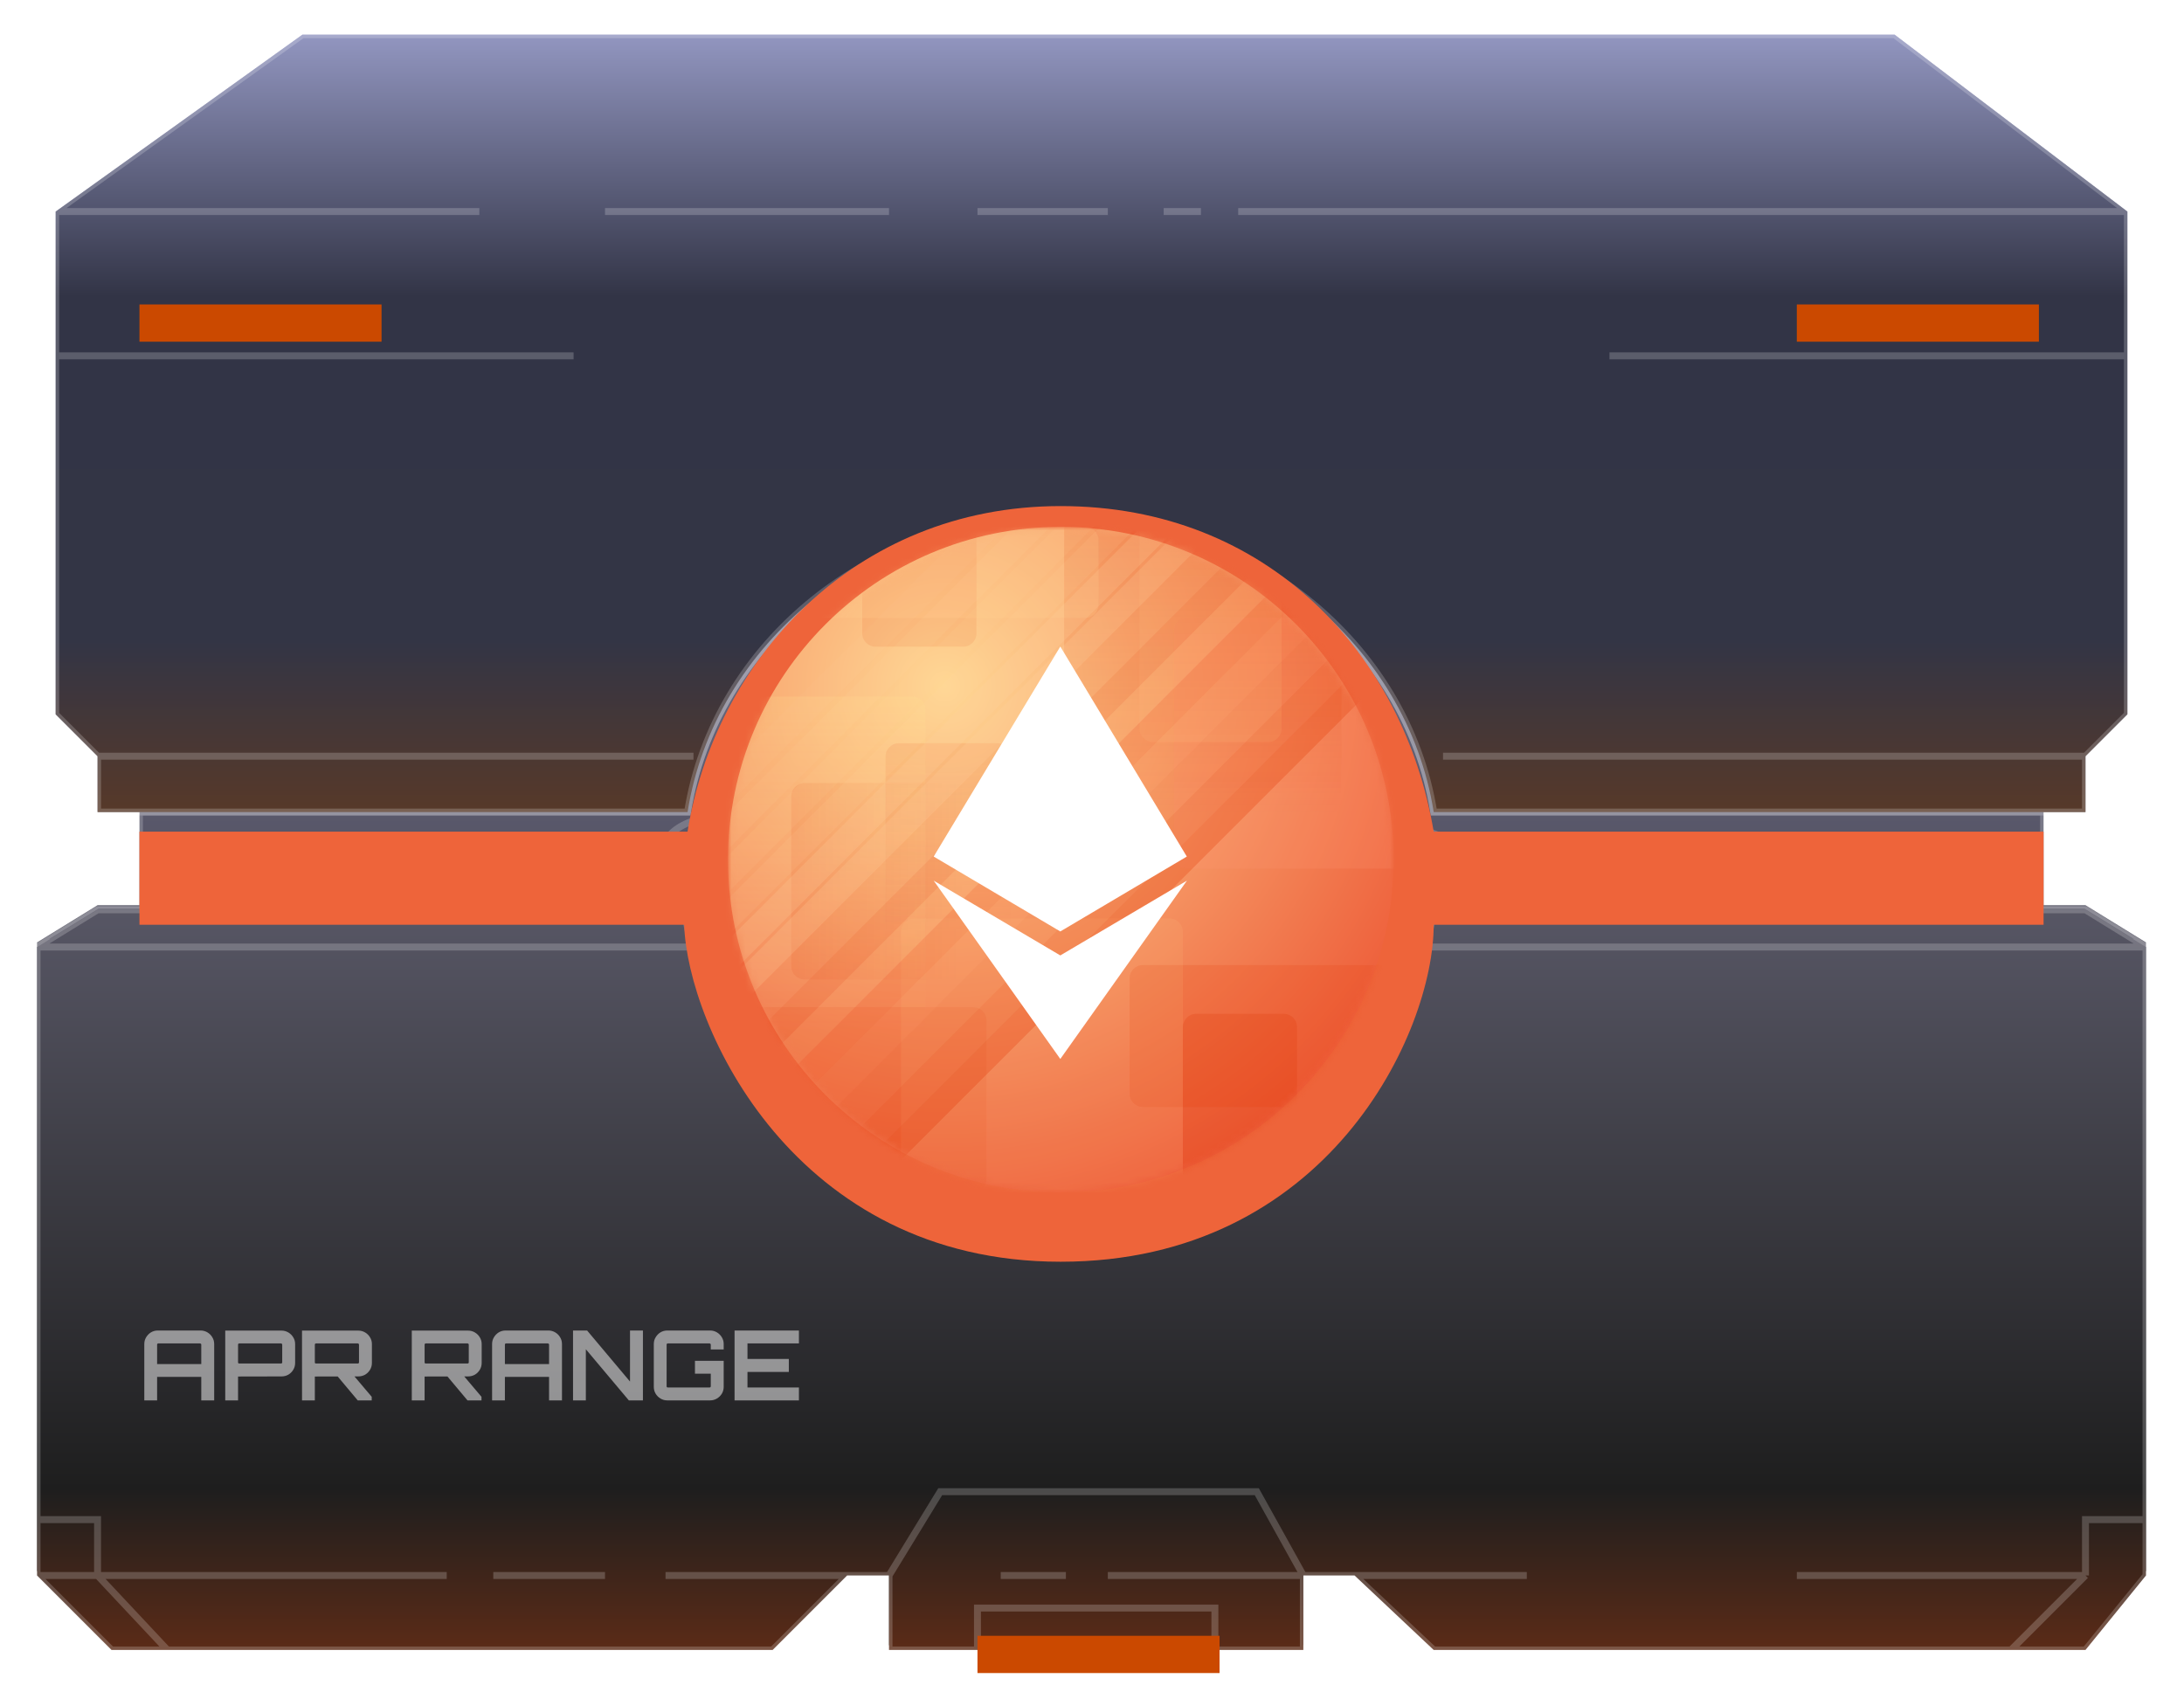 <svg width="315" height="243" viewBox="0 0 315 243" fill="none" xmlns="http://www.w3.org/2000/svg">
<g filter="url(#filter0_d_1_60)">
<path d="M8.029 26.516L43.617 1H156.424H159.781H273.259L306.833 26.516V47.331V99.035L300.79 105.078V113.135H294.746V126.565H300.79L309.519 131.937V166.853V173.568V214.527V222.585L300.79 233.329H290.046H206.784L195.369 222.585H187.983V233.329H175.225H140.98H128.222V222.585H122.179L111.435 233.329H24.144H16.087L5.343 222.585V214.527V131.937L14.072 126.565H20.115V113.135H14.072V105.078L8.029 99.035V47.331V26.516Z" fill="url(#paint0_linear_1_60)"/>
<path d="M8.029 26.516L43.617 1H156.424H159.781H273.259L306.833 26.516M8.029 26.516H69.133M8.029 26.516V47.331M14.072 105.078L8.029 99.035V47.331M14.072 105.078V113.135H20.115M14.072 105.078H100.02M300.79 105.078L306.833 99.035V47.331M300.79 105.078V113.135H294.746M300.79 105.078H208.127M306.833 26.516H178.582M306.833 26.516V47.331M87.262 26.516H128.222M140.98 26.516H159.781M167.839 26.516H173.21M8.029 47.331H306.833M294.746 113.135V126.565M294.746 113.135H206.784C202.925 88.824 180.304 70.161 152.976 70.161C125.647 70.161 103.026 88.824 99.168 113.135H20.115M294.746 126.565H300.79L309.519 131.937M294.746 126.565H206.784C202.925 150.876 180.304 170.882 152.976 170.882C125.647 170.882 102.536 150.876 98.677 126.565H20.115M20.115 126.565V113.135M20.115 126.565H14.072L5.343 131.937M5.343 131.937V222.585M5.343 131.937H100.02M5.343 222.585L16.087 233.329H24.144M5.343 222.585H64.432M122.179 222.585L111.435 233.329H24.144M122.179 222.585H128.222M122.179 222.585H95.991M128.222 222.585L135.608 210.499H181.268L187.983 222.585M128.222 222.585V233.329H140.98M187.983 222.585H195.369M187.983 222.585V233.329H175.225M187.983 222.585H159.781M195.369 222.585L206.784 233.329H290.046M195.369 222.585H220.213M309.519 131.937V166.853V173.568V214.527M309.519 131.937H204.769M4 214.527H14.072V222.585L24.144 233.329M309.519 214.527V222.585L300.79 233.329H290.046M309.519 214.527H300.79V222.585M300.79 222.585L290.046 233.329M300.79 222.585H259.159M71.147 222.585H87.262M144.337 222.585H153.738M140.98 233.329V227.285H175.225V233.329M140.98 233.329H175.225" stroke="white" stroke-opacity="0.2"/>
<path d="M14.072 127.236H20.115H98.677C98.966 129.053 99.362 130.845 99.859 132.608C106.014 154.426 127.69 171.553 152.976 171.553C178.262 171.553 199.518 154.426 205.61 132.608C206.102 130.845 206.495 129.053 206.784 127.236H294.746H300.79L309.519 132.608V167.524V174.239V215.198V223.256L300.79 234H290.046H206.784L195.369 223.256H187.983V234H175.225H140.98H128.222V223.256H122.179L111.435 234H24.144H16.087L5.343 223.256V215.198V132.608L14.072 127.236Z" fill="url(#paint1_linear_1_60)"/>
<path d="M5.343 132.608L14.072 127.236H20.115H98.677C102.536 151.548 125.647 171.553 152.976 171.553C180.304 171.553 202.925 151.548 206.784 127.236H294.746H300.79L309.519 132.608M5.343 132.608V223.256M5.343 132.608H100.02M5.343 223.256L16.087 234H24.144M5.343 223.256H64.432M122.179 223.256L111.435 234H24.144M122.179 223.256H128.222M122.179 223.256H95.991M128.222 223.256L135.608 211.17H181.268L187.983 223.256M128.222 223.256V234H140.98M187.983 223.256H195.369M187.983 223.256V234H175.225M187.983 223.256H159.781M195.369 223.256L206.784 234H290.046M195.369 223.256H220.213M309.519 132.608V167.524V174.239V215.198M309.519 132.608H204.769M4 215.198H14.072V223.256L24.144 234M309.519 215.198V223.256L300.79 234H290.046M309.519 215.198H300.79V223.256M300.79 223.256L290.046 234M300.79 223.256H259.159M71.147 223.256H87.262M144.337 223.256H153.738M140.98 234V227.956H175.225V234M140.98 234H175.225" stroke="white" stroke-opacity="0.2"/>
<path d="M43.618 1L8.03 26.516V47.331V99.035L14.073 105.078V113.135H20.117H99.169C103.028 88.824 125.649 70.161 152.977 70.161C180.305 70.161 202.926 88.824 206.785 113.135H294.748H300.791V105.078L306.834 99.035V47.331V26.516L273.261 1H159.782H156.425H43.618Z" fill="url(#paint2_linear_1_60)"/>
<path d="M8.03 26.516L43.618 1H156.425H159.782H273.261L306.834 26.516M8.03 26.516H69.134M8.03 26.516V47.331M14.073 105.078L8.03 99.035V47.331M14.073 105.078V113.135H20.117H99.169C103.028 88.824 125.649 70.161 152.977 70.161C180.305 70.161 202.926 88.824 206.785 113.135H294.748H300.791V105.078M14.073 105.078H100.022M300.791 105.078L306.834 99.035V47.331M300.791 105.078H208.128M306.834 26.516H178.584M306.834 26.516V47.331M87.264 26.516H128.223M140.981 26.516H159.782M167.84 26.516H173.212M8.03 47.331H82.731M306.834 47.331H232.133" stroke="white" stroke-opacity="0.2"/>
<path d="M105.486 113.807C105.205 115.784 105.059 117.801 105.059 119.85C105.059 121.438 105.316 124.551 105.316 124.551M105.486 113.807C108.614 91.818 128.576 74.862 152.734 74.862C177.381 74.862 197.661 92.513 200.151 115.15M105.486 113.807C102.658 113.359 95.32 114.479 95.32 119.85C95.32 125.222 106.659 124.551 105.316 124.551M105.316 124.551C107.807 147.188 128.086 164.839 152.734 164.839C177.137 164.839 197.258 147.536 200.072 125.222M200.151 115.15C200.321 116.695 200.408 118.263 200.408 119.85C200.408 121.668 200.294 123.461 200.072 125.222M200.151 115.15C203.481 115.15 210.141 116.09 210.141 119.85C210.141 123.611 203.428 124.998 200.072 125.222" stroke="white" stroke-opacity="0.2"/>
<g filter="url(#filter1_i_1_60)">
<path d="M294.745 125.393V111.963H206.783C202.5 86.5 183 65 152.974 65C122.949 65 103.025 87.652 99.166 111.963H20.114V125.393H98.676C99.166 140 114.5 174 152.974 174C191.449 174 206.783 141 206.783 125.393H294.745Z" fill="#EE643A"/>
</g>
<mask id="mask0_1_60" style="mask-type:luminance" maskUnits="userSpaceOnUse" x="105" y="72" width="96" height="96">
<path d="M201 72H105V168H201V72Z" fill="white"/>
</mask>
<g mask="url(#mask0_1_60)">
<path d="M153 168C179.51 168 201 146.51 201 120C201 93.49 179.51 72 153 72C126.49 72 105 93.49 105 120C105 146.51 126.49 168 153 168Z" fill="url(#paint3_radial_1_60)"/>
<mask id="mask1_1_60" style="mask-type:alpha" maskUnits="userSpaceOnUse" x="105" y="72" width="96" height="96">
<path d="M153 168C179.51 168 201 146.51 201 120C201 93.49 179.51 72 153 72C126.49 72 105 93.49 105 120C105 146.51 126.49 168 153 168Z" fill="url(#paint4_radial_1_60)"/>
</mask>
<g mask="url(#mask1_1_60)">
<path opacity="0.2" d="M103.401 98.401C103.401 97.341 104.26 96.481 105.321 96.481H131.561C132.621 96.481 133.481 97.341 133.481 98.401V143.041C133.481 144.102 132.621 144.961 131.561 144.961H105.321C104.26 144.961 103.401 144.102 103.401 143.041V98.401Z" fill="url(#paint5_linear_1_60)"/>
<path opacity="0.2" d="M162.92 137.122C162.92 136.061 163.78 135.202 164.84 135.202H199.08C200.141 135.202 201 136.061 201 137.122V153.762C201 154.822 200.141 155.682 199.08 155.682H164.84C163.78 155.682 162.92 154.822 162.92 153.762V137.122Z" fill="#E74310"/>
<path opacity="0.2" d="M185.161 142.241C186.221 142.241 187.081 143.1 187.081 144.161V176.481C187.081 177.541 186.221 178.401 185.161 178.401H172.521C171.46 178.401 170.601 177.541 170.601 176.481V144.161C170.601 143.1 171.46 142.241 172.521 142.241H185.161Z" fill="#DF3600"/>
<path opacity="0.1" d="M143.881 103.201C144.941 103.201 145.801 104.06 145.801 105.121V130.881C145.801 131.941 144.941 132.801 143.881 132.801H129.641C128.58 132.801 127.721 131.941 127.721 130.881V105.121C127.721 104.06 128.58 103.201 129.641 103.201H143.881Z" fill="url(#paint6_linear_1_60)"/>
<path opacity="0.1" d="M114.12 110.881C114.12 109.821 114.98 108.961 116.04 108.961H139.4C140.461 108.961 141.32 109.821 141.32 110.881V135.361C141.32 136.421 140.461 137.281 139.4 137.281H116.04C114.98 137.281 114.12 136.421 114.12 135.361V110.881Z" fill="url(#paint7_linear_1_60)"/>
<path opacity="0.2" d="M201 85.122C202.061 85.122 202.92 85.981 202.92 87.042V119.362C202.92 120.422 202.061 121.282 201 121.282H171.24C170.18 121.282 169.32 120.422 169.32 119.362V87.042C169.32 85.981 170.18 85.122 171.24 85.122H201Z" fill="#FF9776"/>
<path opacity="0.2" d="M182.921 63.681C183.981 63.681 184.841 64.541 184.841 65.601V101.121C184.841 102.181 183.981 103.041 182.921 103.041H166.281C165.221 103.041 164.361 102.181 164.361 101.121V65.601C164.361 64.541 165.221 63.681 166.281 63.681H182.921Z" fill="#FFCA8C"/>
<path opacity="0.2" d="M191.56 70.081C192.621 70.081 193.48 70.941 193.48 72.001V111.521C193.48 112.582 192.621 113.441 191.56 113.441H155.4C154.34 113.441 153.48 112.582 153.48 111.521V72.001C153.48 70.941 154.34 70.081 155.4 70.081H191.56Z" fill="url(#paint8_linear_1_60)"/>
<path opacity="0.1" d="M138.92 58.881C139.981 58.881 140.84 59.741 140.84 60.801V87.361C140.84 88.421 139.981 89.281 138.92 89.281H126.28C125.22 89.281 124.36 88.421 124.36 87.361V60.801C124.36 59.741 125.22 58.881 126.28 58.881H138.92Z" fill="#DF3600"/>
<path opacity="0.1" d="M140.361 141.281C141.421 141.281 142.281 142.14 142.281 143.201V166.081C142.281 167.141 141.421 168.001 140.361 168.001H108.201C107.14 168.001 106.281 167.141 106.281 166.081L106.281 143.201C106.281 142.14 107.14 141.281 108.201 141.281H140.361Z" fill="#DF3600"/>
<path opacity="0.1" d="M168.681 128.481C169.741 128.481 170.601 129.341 170.601 130.401V166.081C170.601 167.141 169.741 168.001 168.681 168.001H131.881C130.82 168.001 129.961 167.141 129.961 166.081V130.401C129.961 129.341 130.82 128.481 131.881 128.481H168.681Z" fill="#FFD494"/>
<path opacity="0.2" d="M156.521 72.001C157.581 72.001 158.441 72.86 158.441 73.921V83.201C158.441 84.261 157.581 85.121 156.521 85.121H118.121C117.06 85.121 116.201 84.261 116.201 83.201V73.921C116.201 72.86 117.06 72.001 118.121 72.001L156.521 72.001Z" fill="#FFD494"/>
<path opacity="0.1" d="M126.24 167.066L198.146 95.161L195.68 92.695L123.774 164.6L126.24 167.066Z" fill="#DF3600"/>
<path opacity="0.1" d="M120.846 161.832L192.752 89.927L189.541 86.716L117.635 158.622L120.846 161.832Z" fill="#DF3600"/>
<path opacity="0.1" d="M117.811 158.477L189.717 86.572L186.506 83.361L114.601 155.267L117.811 158.477Z" fill="#F45C2C"/>
<path opacity="0.2" d="M114.931 154.958L186.837 83.052L184.194 80.41L112.289 152.315L114.931 154.958Z" fill="#F45C2C"/>
<path opacity="0.1" d="M112.283 152.309L184.188 80.403L181.546 77.761L109.64 149.666L112.283 152.309Z" fill="#FFBC6E"/>
<path opacity="0.1" d="M110.523 148.789L182.428 76.884L179.786 74.241L107.881 146.147L110.523 148.789Z" fill="#DF3600"/>
<path opacity="0.09" d="M102.043 127.669L158.741 70.971L156.099 68.328L99.401 125.026L102.043 127.669Z" fill="#FFD5A4"/>
<path opacity="0.08" d="M99.003 124.461L155.701 67.763L153.058 65.121L96.36 121.819L99.003 124.461Z" fill="#FFD5A4"/>
<path opacity="0.05" d="M96.283 120.782L152.981 64.084L150.338 61.442L93.64 118.14L96.283 120.782Z" fill="#FFD5A4"/>
<path opacity="0.2" d="M106.523 135.375L172.374 69.523L169.732 66.881L103.88 132.732L106.523 135.375Z" fill="#FFD5A4"/>
<path opacity="0.2" d="M108.283 139.536L174.134 73.684L171.492 71.042L105.64 136.893L108.283 139.536Z" fill="#FFD5A4"/>
<path opacity="0.1" d="M105.403 130.549L163.849 72.104L161.206 69.461L102.761 127.907L105.403 130.549Z" fill="#FFD5A4"/>
<path opacity="0.1" d="M126.134 167.12L198.04 95.214L192.768 89.942L120.862 161.848L126.134 167.12Z" fill="#DF3600"/>
<path opacity="0.1" d="M126.134 167.12L198.04 95.214L192.741 89.916L120.836 161.821L126.134 167.12Z" fill="#DF3600"/>
</g>
<path d="M152.929 130.358L134.667 119.554L152.929 89.259L171.175 119.554L152.929 130.358Z" fill="white"/>
<path d="M152.929 148.751L134.667 123.03L152.929 133.816L171.191 123.03L152.929 148.751Z" fill="white"/>
</g>
<g filter="url(#filter2_i_1_60)">
<rect x="140.982" y="227.957" width="34.916" height="5.372" fill="#CB4900"/>
</g>
<g filter="url(#filter3_i_1_60)">
<rect x="20.114" y="35.916" width="34.916" height="5.372" fill="#CB4900"/>
</g>
<g filter="url(#filter4_i_1_60)">
<rect x="259.157" y="35.916" width="34.916" height="5.372" fill="#CB4900"/>
</g>
</g>
<path opacity="0.5" d="M20.812 202V193.866C20.812 193.511 20.901 193.189 21.078 192.9C21.255 192.601 21.489 192.363 21.778 192.186C22.077 192.009 22.403 191.92 22.758 191.92H28.932C29.287 191.92 29.613 192.009 29.912 192.186C30.211 192.363 30.449 192.601 30.626 192.9C30.803 193.189 30.892 193.511 30.892 193.866V202H29.03V198.612H22.66V202H20.812ZM22.66 196.764H29.03V193.95C29.03 193.903 29.011 193.866 28.974 193.838C28.937 193.801 28.895 193.782 28.848 193.782H22.828C22.781 193.782 22.739 193.801 22.702 193.838C22.674 193.866 22.66 193.903 22.66 193.95V196.764ZM32.487 202V191.934H40.607C40.962 191.934 41.288 192.023 41.587 192.2C41.886 192.377 42.124 192.615 42.301 192.914C42.478 193.203 42.567 193.525 42.567 193.88V196.596C42.567 196.951 42.478 197.277 42.301 197.576C42.124 197.875 41.886 198.113 41.587 198.29C41.288 198.458 40.962 198.542 40.607 198.542L34.335 198.556V202H32.487ZM34.503 196.68H40.523C40.57 196.68 40.612 196.666 40.649 196.638C40.687 196.61 40.705 196.573 40.705 196.526V193.95C40.705 193.903 40.687 193.866 40.649 193.838C40.612 193.801 40.57 193.782 40.523 193.782H34.503C34.456 193.782 34.414 193.801 34.377 193.838C34.349 193.866 34.335 193.903 34.335 193.95V196.526C34.335 196.573 34.349 196.61 34.377 196.638C34.414 196.666 34.456 196.68 34.503 196.68ZM51.597 202L48.559 198.374H50.981L53.613 201.482V202H51.597ZM43.561 202V191.934H51.681C52.036 191.934 52.363 192.023 52.661 192.2C52.96 192.377 53.198 192.615 53.375 192.914C53.553 193.203 53.641 193.525 53.641 193.88V196.596C53.641 196.951 53.553 197.277 53.375 197.576C53.198 197.875 52.96 198.113 52.661 198.29C52.363 198.458 52.036 198.542 51.681 198.542L45.409 198.556V202H43.561ZM45.577 196.68H51.597C51.644 196.68 51.686 196.666 51.723 196.638C51.761 196.61 51.779 196.573 51.779 196.526V193.95C51.779 193.903 51.761 193.866 51.723 193.838C51.686 193.801 51.644 193.782 51.597 193.782H45.577C45.531 193.782 45.489 193.801 45.451 193.838C45.423 193.866 45.409 193.903 45.409 193.95V196.526C45.409 196.573 45.423 196.61 45.451 196.638C45.489 196.666 45.531 196.68 45.577 196.68ZM67.429 202L64.391 198.374H66.813L69.445 201.482V202H67.429ZM59.393 202V191.934H67.513C67.868 191.934 68.195 192.023 68.493 192.2C68.792 192.377 69.03 192.615 69.207 192.914C69.385 193.203 69.473 193.525 69.473 193.88V196.596C69.473 196.951 69.385 197.277 69.207 197.576C69.03 197.875 68.792 198.113 68.493 198.29C68.195 198.458 67.868 198.542 67.513 198.542L61.241 198.556V202H59.393ZM61.409 196.68H67.429C67.476 196.68 67.518 196.666 67.555 196.638C67.593 196.61 67.611 196.573 67.611 196.526V193.95C67.611 193.903 67.593 193.866 67.555 193.838C67.518 193.801 67.476 193.782 67.429 193.782H61.409C61.363 193.782 61.321 193.801 61.283 193.838C61.255 193.866 61.241 193.903 61.241 193.95V196.526C61.241 196.573 61.255 196.61 61.283 196.638C61.321 196.666 61.363 196.68 61.409 196.68ZM70.974 202V193.866C70.974 193.511 71.063 193.189 71.24 192.9C71.417 192.601 71.651 192.363 71.94 192.186C72.239 192.009 72.565 191.92 72.92 191.92H79.094C79.449 191.92 79.775 192.009 80.074 192.186C80.373 192.363 80.611 192.601 80.788 192.9C80.965 193.189 81.054 193.511 81.054 193.866V202H79.192V198.612H72.822V202H70.974ZM72.822 196.764H79.192V193.95C79.192 193.903 79.173 193.866 79.136 193.838C79.099 193.801 79.057 193.782 79.01 193.782H72.99C72.943 193.782 72.901 193.801 72.864 193.838C72.836 193.866 72.822 193.903 72.822 193.95V196.764ZM82.649 202V191.92H84.679L90.867 199.284V191.92H92.729V202H90.699L84.497 194.622V202H82.649ZM96.244 202C95.889 202 95.562 201.911 95.264 201.734C94.974 201.557 94.741 201.323 94.564 201.034C94.386 200.735 94.298 200.409 94.298 200.054V193.866C94.298 193.511 94.386 193.189 94.564 192.9C94.741 192.601 94.974 192.363 95.264 192.186C95.562 192.009 95.889 191.92 96.244 191.92H102.418C102.772 191.92 103.099 192.009 103.398 192.186C103.696 192.363 103.934 192.601 104.112 192.9C104.289 193.189 104.378 193.511 104.378 193.866V194.65H102.516V193.95C102.516 193.903 102.497 193.866 102.46 193.838C102.422 193.801 102.38 193.782 102.334 193.782H96.314C96.267 193.782 96.225 193.801 96.188 193.838C96.16 193.866 96.146 193.903 96.146 193.95V199.97C96.146 200.017 96.16 200.059 96.188 200.096C96.225 200.124 96.267 200.138 96.314 200.138H102.334C102.38 200.138 102.422 200.124 102.46 200.096C102.497 200.059 102.516 200.017 102.516 199.97V198.15H100.234V196.288H104.378V200.054C104.378 200.409 104.289 200.735 104.112 201.034C103.934 201.323 103.696 201.557 103.398 201.734C103.099 201.911 102.772 202 102.418 202H96.244ZM105.947 202V191.92H115.229V193.782H107.809V196.022H113.773V197.898H107.809V200.138H115.229V202H105.947Z" fill="white"/>
<defs>
<filter id="filter0_d_1_60" x="0" y="0.5" width="314.019" height="242" filterUnits="userSpaceOnUse" color-interpolation-filters="sRGB">
<feFlood flood-opacity="0" result="BackgroundImageFix"/>
<feColorMatrix in="SourceAlpha" type="matrix" values="0 0 0 0 0 0 0 0 0 0 0 0 0 0 0 0 0 0 127 0" result="hardAlpha"/>
<feOffset dy="4"/>
<feGaussianBlur stdDeviation="2"/>
<feComposite in2="hardAlpha" operator="out"/>
<feColorMatrix type="matrix" values="0 0 0 0 0 0 0 0 0 0 0 0 0 0 0 0 0 0 0.25 0"/>
<feBlend mode="normal" in2="BackgroundImageFix" result="effect1_dropShadow_1_60"/>
<feBlend mode="normal" in="SourceGraphic" in2="effect1_dropShadow_1_60" result="shape"/>
</filter>
<filter id="filter1_i_1_60" x="20.114" y="65" width="274.631" height="113" filterUnits="userSpaceOnUse" color-interpolation-filters="sRGB">
<feFlood flood-opacity="0" result="BackgroundImageFix"/>
<feBlend mode="normal" in="SourceGraphic" in2="BackgroundImageFix" result="shape"/>
<feColorMatrix in="SourceAlpha" type="matrix" values="0 0 0 0 0 0 0 0 0 0 0 0 0 0 0 0 0 0 127 0" result="hardAlpha"/>
<feOffset dy="4"/>
<feGaussianBlur stdDeviation="2"/>
<feComposite in2="hardAlpha" operator="arithmetic" k2="-1" k3="1"/>
<feColorMatrix type="matrix" values="0 0 0 0 0 0 0 0 0 0 0 0 0 0 0 0 0 0 0.25 0"/>
<feBlend mode="normal" in2="shape" result="effect1_innerShadow_1_60"/>
</filter>
<filter id="filter2_i_1_60" x="140.982" y="227.957" width="34.916" height="9.372" filterUnits="userSpaceOnUse" color-interpolation-filters="sRGB">
<feFlood flood-opacity="0" result="BackgroundImageFix"/>
<feBlend mode="normal" in="SourceGraphic" in2="BackgroundImageFix" result="shape"/>
<feColorMatrix in="SourceAlpha" type="matrix" values="0 0 0 0 0 0 0 0 0 0 0 0 0 0 0 0 0 0 127 0" result="hardAlpha"/>
<feOffset dy="4"/>
<feGaussianBlur stdDeviation="2"/>
<feComposite in2="hardAlpha" operator="arithmetic" k2="-1" k3="1"/>
<feColorMatrix type="matrix" values="0 0 0 0 0 0 0 0 0 0 0 0 0 0 0 0 0 0 0.25 0"/>
<feBlend mode="normal" in2="shape" result="effect1_innerShadow_1_60"/>
</filter>
<filter id="filter3_i_1_60" x="20.114" y="35.916" width="34.916" height="9.372" filterUnits="userSpaceOnUse" color-interpolation-filters="sRGB">
<feFlood flood-opacity="0" result="BackgroundImageFix"/>
<feBlend mode="normal" in="SourceGraphic" in2="BackgroundImageFix" result="shape"/>
<feColorMatrix in="SourceAlpha" type="matrix" values="0 0 0 0 0 0 0 0 0 0 0 0 0 0 0 0 0 0 127 0" result="hardAlpha"/>
<feOffset dy="4"/>
<feGaussianBlur stdDeviation="2"/>
<feComposite in2="hardAlpha" operator="arithmetic" k2="-1" k3="1"/>
<feColorMatrix type="matrix" values="0 0 0 0 0 0 0 0 0 0 0 0 0 0 0 0 0 0 0.25 0"/>
<feBlend mode="normal" in2="shape" result="effect1_innerShadow_1_60"/>
</filter>
<filter id="filter4_i_1_60" x="259.157" y="35.916" width="34.916" height="9.372" filterUnits="userSpaceOnUse" color-interpolation-filters="sRGB">
<feFlood flood-opacity="0" result="BackgroundImageFix"/>
<feBlend mode="normal" in="SourceGraphic" in2="BackgroundImageFix" result="shape"/>
<feColorMatrix in="SourceAlpha" type="matrix" values="0 0 0 0 0 0 0 0 0 0 0 0 0 0 0 0 0 0 127 0" result="hardAlpha"/>
<feOffset dy="4"/>
<feGaussianBlur stdDeviation="2"/>
<feComposite in2="hardAlpha" operator="arithmetic" k2="-1" k3="1"/>
<feColorMatrix type="matrix" values="0 0 0 0 0 0 0 0 0 0 0 0 0 0 0 0 0 0 0.25 0"/>
<feBlend mode="normal" in2="shape" result="effect1_innerShadow_1_60"/>
</filter>
<linearGradient id="paint0_linear_1_60" x1="156.759" y1="1" x2="156.759" y2="233.329" gradientUnits="userSpaceOnUse">
<stop stop-color="#ADABCF"/>
<stop offset="1"/>
</linearGradient>
<linearGradient id="paint1_linear_1_60" x1="156.759" y1="1.671" x2="156.759" y2="234" gradientUnits="userSpaceOnUse">
<stop stop-color="#ADABCF"/>
<stop offset="0.9" stop-color="#1E1E1E"/>
<stop offset="1" stop-color="#5B2B17"/>
</linearGradient>
<linearGradient id="paint2_linear_1_60" x1="156.761" y1="1" x2="156.761" y2="113.807" gradientUnits="userSpaceOnUse">
<stop stop-color="#9296C0"/>
<stop offset="0.335" stop-color="#323446"/>
<stop offset="0.775" stop-color="#333545"/>
<stop offset="1" stop-color="#583928"/>
</linearGradient>
<radialGradient id="paint3_radial_1_60" cx="0" cy="0" r="1" gradientUnits="userSpaceOnUse" gradientTransform="translate(136.36 94.96) rotate(54.167) scale(79.533)">
<stop stop-color="#FFD794"/>
<stop offset="1" stop-color="#ED5A37"/>
</radialGradient>
<radialGradient id="paint4_radial_1_60" cx="0" cy="0" r="1" gradientUnits="userSpaceOnUse" gradientTransform="translate(136.36 94.96) rotate(54.167) scale(79.533)">
<stop stop-color="#FFD794"/>
<stop offset="1" stop-color="#ED5A37"/>
</radialGradient>
<linearGradient id="paint5_linear_1_60" x1="118.441" y1="96.481" x2="118.441" y2="144.961" gradientUnits="userSpaceOnUse">
<stop stop-color="#FFE090"/>
<stop offset="1" stop-color="#FFE090" stop-opacity="0"/>
</linearGradient>
<linearGradient id="paint6_linear_1_60" x1="136.681" y1="103.201" x2="136.681" y2="130.561" gradientUnits="userSpaceOnUse">
<stop stop-color="#DF3600"/>
<stop offset="1" stop-color="#DF3600" stop-opacity="0"/>
</linearGradient>
<linearGradient id="paint7_linear_1_60" x1="114.12" y1="123.246" x2="139.262" y2="123.246" gradientUnits="userSpaceOnUse">
<stop stop-color="#DF3600"/>
<stop offset="1" stop-color="#DF3600" stop-opacity="0"/>
</linearGradient>
<linearGradient id="paint8_linear_1_60" x1="173.48" y1="70.081" x2="173.48" y2="113.441" gradientUnits="userSpaceOnUse">
<stop stop-color="#DF3600"/>
<stop offset="1" stop-color="#DF3600" stop-opacity="0"/>
</linearGradient>
</defs>
</svg>
